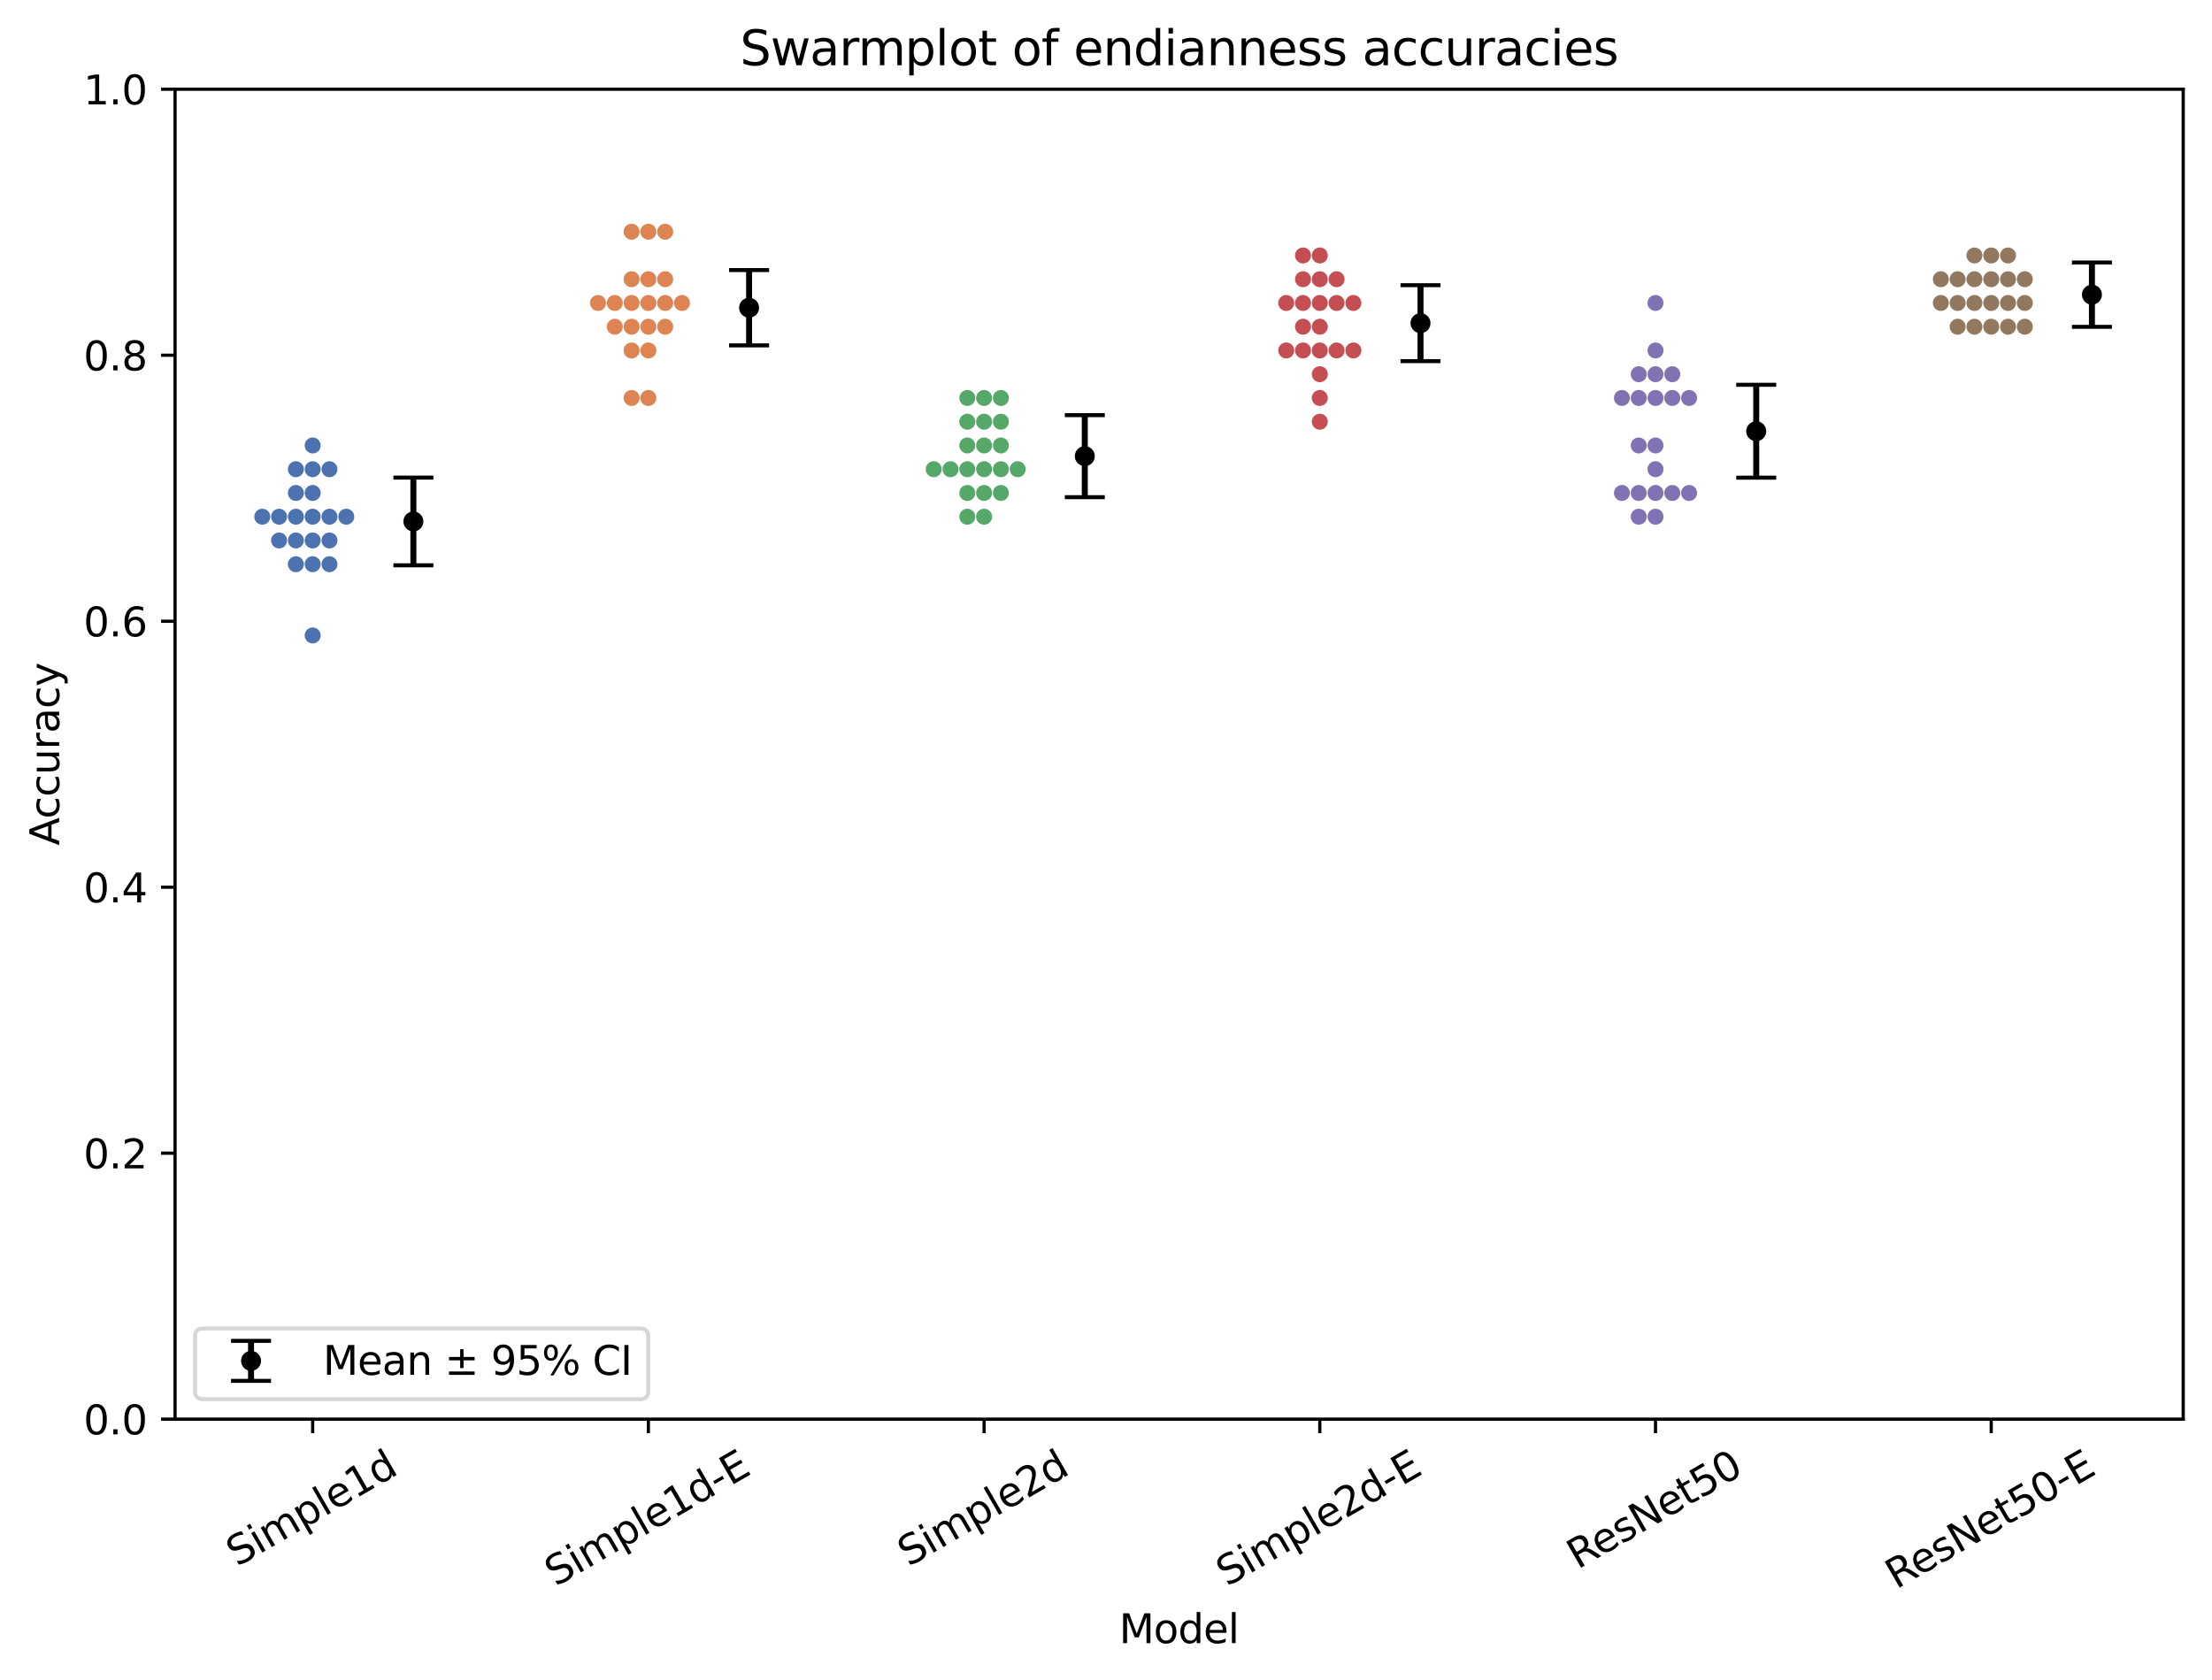<?xml version="1.0" encoding="utf-8" standalone="no"?>
<!DOCTYPE svg PUBLIC "-//W3C//DTD SVG 1.1//EN"
  "http://www.w3.org/Graphics/SVG/1.1/DTD/svg11.dtd">
<svg xmlns:xlink="http://www.w3.org/1999/xlink" width="553.181pt" height="420.251pt" viewBox="0 0 553.181 420.251" xmlns="http://www.w3.org/2000/svg" version="1.1">
 <defs>
  <style type="text/css">*{stroke-linejoin: round; stroke-linecap: butt}</style>
 </defs>
 <g id="figure_1">
  <g id="patch_1">
   <path d="M 0 420.251 
L 553.181 420.251 
L 553.181 0 
L 0 0 
z
" style="fill: #ffffff"/>
  </g>
  <g id="axes_1">
   <g id="patch_2">
    <path d="M 43.781 354.958 
L 545.981 354.958 
L 545.981 22.318 
L 43.781 22.318 
z
" style="fill: #ffffff"/>
   </g>
   <g id="matplotlib.axis_1">
    <g id="xtick_1">
     <g id="line2d_1">
      <defs>
       <path id="mc5812669d6" d="M 0 0 
L 0 3.5 
" style="stroke: #000000; stroke-width: 0.8"/>
      </defs>
      <g>
       <use xlink:href="#mc5812669d6" x="78.194" y="354.958" style="stroke: #000000; stroke-width: 0.8"/>
      </g>
     </g>
     <g id="text_1">
      <!-- Simple1d -->
      <g transform="translate(59.283 391.967) rotate(-30) scale(0.1 -0.1)">
       <defs>
        <path id="DejaVuSans-53" d="M 3425 4513 
L 3425 3897 
Q 3066 4069 2747 4153 
Q 2428 4238 2131 4238 
Q 1616 4238 1336 4038 
Q 1056 3838 1056 3469 
Q 1056 3159 1242 3001 
Q 1428 2844 1947 2747 
L 2328 2669 
Q 3034 2534 3370 2195 
Q 3706 1856 3706 1288 
Q 3706 609 3251 259 
Q 2797 -91 1919 -91 
Q 1588 -91 1214 -16 
Q 841 59 441 206 
L 441 856 
Q 825 641 1194 531 
Q 1563 422 1919 422 
Q 2459 422 2753 634 
Q 3047 847 3047 1241 
Q 3047 1584 2836 1778 
Q 2625 1972 2144 2069 
L 1759 2144 
Q 1053 2284 737 2584 
Q 422 2884 422 3419 
Q 422 4038 858 4394 
Q 1294 4750 2059 4750 
Q 2388 4750 2728 4690 
Q 3069 4631 3425 4513 
z
" transform="scale(0.016)"/>
        <path id="DejaVuSans-69" d="M 603 3500 
L 1178 3500 
L 1178 0 
L 603 0 
L 603 3500 
z
M 603 4863 
L 1178 4863 
L 1178 4134 
L 603 4134 
L 603 4863 
z
" transform="scale(0.016)"/>
        <path id="DejaVuSans-6d" d="M 3328 2828 
Q 3544 3216 3844 3400 
Q 4144 3584 4550 3584 
Q 5097 3584 5394 3201 
Q 5691 2819 5691 2113 
L 5691 0 
L 5113 0 
L 5113 2094 
Q 5113 2597 4934 2840 
Q 4756 3084 4391 3084 
Q 3944 3084 3684 2787 
Q 3425 2491 3425 1978 
L 3425 0 
L 2847 0 
L 2847 2094 
Q 2847 2600 2669 2842 
Q 2491 3084 2119 3084 
Q 1678 3084 1418 2786 
Q 1159 2488 1159 1978 
L 1159 0 
L 581 0 
L 581 3500 
L 1159 3500 
L 1159 2956 
Q 1356 3278 1631 3431 
Q 1906 3584 2284 3584 
Q 2666 3584 2933 3390 
Q 3200 3197 3328 2828 
z
" transform="scale(0.016)"/>
        <path id="DejaVuSans-70" d="M 1159 525 
L 1159 -1331 
L 581 -1331 
L 581 3500 
L 1159 3500 
L 1159 2969 
Q 1341 3281 1617 3432 
Q 1894 3584 2278 3584 
Q 2916 3584 3314 3078 
Q 3713 2572 3713 1747 
Q 3713 922 3314 415 
Q 2916 -91 2278 -91 
Q 1894 -91 1617 61 
Q 1341 213 1159 525 
z
M 3116 1747 
Q 3116 2381 2855 2742 
Q 2594 3103 2138 3103 
Q 1681 3103 1420 2742 
Q 1159 2381 1159 1747 
Q 1159 1113 1420 752 
Q 1681 391 2138 391 
Q 2594 391 2855 752 
Q 3116 1113 3116 1747 
z
" transform="scale(0.016)"/>
        <path id="DejaVuSans-6c" d="M 603 4863 
L 1178 4863 
L 1178 0 
L 603 0 
L 603 4863 
z
" transform="scale(0.016)"/>
        <path id="DejaVuSans-65" d="M 3597 1894 
L 3597 1613 
L 953 1613 
Q 991 1019 1311 708 
Q 1631 397 2203 397 
Q 2534 397 2845 478 
Q 3156 559 3463 722 
L 3463 178 
Q 3153 47 2828 -22 
Q 2503 -91 2169 -91 
Q 1331 -91 842 396 
Q 353 884 353 1716 
Q 353 2575 817 3079 
Q 1281 3584 2069 3584 
Q 2775 3584 3186 3129 
Q 3597 2675 3597 1894 
z
M 3022 2063 
Q 3016 2534 2758 2815 
Q 2500 3097 2075 3097 
Q 1594 3097 1305 2825 
Q 1016 2553 972 2059 
L 3022 2063 
z
" transform="scale(0.016)"/>
        <path id="DejaVuSans-31" d="M 794 531 
L 1825 531 
L 1825 4091 
L 703 3866 
L 703 4441 
L 1819 4666 
L 2450 4666 
L 2450 531 
L 3481 531 
L 3481 0 
L 794 0 
L 794 531 
z
" transform="scale(0.016)"/>
        <path id="DejaVuSans-64" d="M 2906 2969 
L 2906 4863 
L 3481 4863 
L 3481 0 
L 2906 0 
L 2906 525 
Q 2725 213 2448 61 
Q 2172 -91 1784 -91 
Q 1150 -91 751 415 
Q 353 922 353 1747 
Q 353 2572 751 3078 
Q 1150 3584 1784 3584 
Q 2172 3584 2448 3432 
Q 2725 3281 2906 2969 
z
M 947 1747 
Q 947 1113 1208 752 
Q 1469 391 1925 391 
Q 2381 391 2643 752 
Q 2906 1113 2906 1747 
Q 2906 2381 2643 2742 
Q 2381 3103 1925 3103 
Q 1469 3103 1208 2742 
Q 947 2381 947 1747 
z
" transform="scale(0.016)"/>
       </defs>
       <use xlink:href="#DejaVuSans-53"/>
       <use xlink:href="#DejaVuSans-69" transform="translate(63.477 0)"/>
       <use xlink:href="#DejaVuSans-6d" transform="translate(91.26 0)"/>
       <use xlink:href="#DejaVuSans-70" transform="translate(188.672 0)"/>
       <use xlink:href="#DejaVuSans-6c" transform="translate(252.148 0)"/>
       <use xlink:href="#DejaVuSans-65" transform="translate(279.932 0)"/>
       <use xlink:href="#DejaVuSans-31" transform="translate(341.455 0)"/>
       <use xlink:href="#DejaVuSans-64" transform="translate(405.078 0)"/>
      </g>
     </g>
    </g>
    <g id="xtick_2">
     <g id="line2d_2">
      <g>
       <use xlink:href="#mc5812669d6" x="162.148" y="354.958" style="stroke: #000000; stroke-width: 0.8"/>
      </g>
     </g>
     <g id="text_2">
      <!-- Simple1d-E -->
      <g transform="translate(138.94 396.931) rotate(-30) scale(0.1 -0.1)">
       <defs>
        <path id="DejaVuSans-2d" d="M 313 2009 
L 1997 2009 
L 1997 1497 
L 313 1497 
L 313 2009 
z
" transform="scale(0.016)"/>
        <path id="DejaVuSans-45" d="M 628 4666 
L 3578 4666 
L 3578 4134 
L 1259 4134 
L 1259 2753 
L 3481 2753 
L 3481 2222 
L 1259 2222 
L 1259 531 
L 3634 531 
L 3634 0 
L 628 0 
L 628 4666 
z
" transform="scale(0.016)"/>
       </defs>
       <use xlink:href="#DejaVuSans-53"/>
       <use xlink:href="#DejaVuSans-69" transform="translate(63.477 0)"/>
       <use xlink:href="#DejaVuSans-6d" transform="translate(91.26 0)"/>
       <use xlink:href="#DejaVuSans-70" transform="translate(188.672 0)"/>
       <use xlink:href="#DejaVuSans-6c" transform="translate(252.148 0)"/>
       <use xlink:href="#DejaVuSans-65" transform="translate(279.932 0)"/>
       <use xlink:href="#DejaVuSans-31" transform="translate(341.455 0)"/>
       <use xlink:href="#DejaVuSans-64" transform="translate(405.078 0)"/>
       <use xlink:href="#DejaVuSans-2d" transform="translate(468.555 0)"/>
       <use xlink:href="#DejaVuSans-45" transform="translate(504.639 0)"/>
      </g>
     </g>
    </g>
    <g id="xtick_3">
     <g id="line2d_3">
      <g>
       <use xlink:href="#mc5812669d6" x="246.103" y="354.958" style="stroke: #000000; stroke-width: 0.8"/>
      </g>
     </g>
     <g id="text_3">
      <!-- Simple2d -->
      <g transform="translate(227.193 391.967) rotate(-30) scale(0.1 -0.1)">
       <defs>
        <path id="DejaVuSans-32" d="M 1228 531 
L 3431 531 
L 3431 0 
L 469 0 
L 469 531 
Q 828 903 1448 1529 
Q 2069 2156 2228 2338 
Q 2531 2678 2651 2914 
Q 2772 3150 2772 3378 
Q 2772 3750 2511 3984 
Q 2250 4219 1831 4219 
Q 1534 4219 1204 4116 
Q 875 4013 500 3803 
L 500 4441 
Q 881 4594 1212 4672 
Q 1544 4750 1819 4750 
Q 2544 4750 2975 4387 
Q 3406 4025 3406 3419 
Q 3406 3131 3298 2873 
Q 3191 2616 2906 2266 
Q 2828 2175 2409 1742 
Q 1991 1309 1228 531 
z
" transform="scale(0.016)"/>
       </defs>
       <use xlink:href="#DejaVuSans-53"/>
       <use xlink:href="#DejaVuSans-69" transform="translate(63.477 0)"/>
       <use xlink:href="#DejaVuSans-6d" transform="translate(91.26 0)"/>
       <use xlink:href="#DejaVuSans-70" transform="translate(188.672 0)"/>
       <use xlink:href="#DejaVuSans-6c" transform="translate(252.148 0)"/>
       <use xlink:href="#DejaVuSans-65" transform="translate(279.932 0)"/>
       <use xlink:href="#DejaVuSans-32" transform="translate(341.455 0)"/>
       <use xlink:href="#DejaVuSans-64" transform="translate(405.078 0)"/>
      </g>
     </g>
    </g>
    <g id="xtick_4">
     <g id="line2d_4">
      <g>
       <use xlink:href="#mc5812669d6" x="330.058" y="354.958" style="stroke: #000000; stroke-width: 0.8"/>
      </g>
     </g>
     <g id="text_4">
      <!-- Simple2d-E -->
      <g transform="translate(306.849 396.931) rotate(-30) scale(0.1 -0.1)">
       <use xlink:href="#DejaVuSans-53"/>
       <use xlink:href="#DejaVuSans-69" transform="translate(63.477 0)"/>
       <use xlink:href="#DejaVuSans-6d" transform="translate(91.26 0)"/>
       <use xlink:href="#DejaVuSans-70" transform="translate(188.672 0)"/>
       <use xlink:href="#DejaVuSans-6c" transform="translate(252.148 0)"/>
       <use xlink:href="#DejaVuSans-65" transform="translate(279.932 0)"/>
       <use xlink:href="#DejaVuSans-32" transform="translate(341.455 0)"/>
       <use xlink:href="#DejaVuSans-64" transform="translate(405.078 0)"/>
       <use xlink:href="#DejaVuSans-2d" transform="translate(468.555 0)"/>
       <use xlink:href="#DejaVuSans-45" transform="translate(504.639 0)"/>
      </g>
     </g>
    </g>
    <g id="xtick_5">
     <g id="line2d_5">
      <g>
       <use xlink:href="#mc5812669d6" x="414.013" y="354.958" style="stroke: #000000; stroke-width: 0.8"/>
      </g>
     </g>
     <g id="text_5">
      <!-- ResNet50 -->
      <g transform="translate(394.547 392.609) rotate(-30) scale(0.1 -0.1)">
       <defs>
        <path id="DejaVuSans-52" d="M 2841 2188 
Q 3044 2119 3236 1894 
Q 3428 1669 3622 1275 
L 4263 0 
L 3584 0 
L 2988 1197 
Q 2756 1666 2539 1819 
Q 2322 1972 1947 1972 
L 1259 1972 
L 1259 0 
L 628 0 
L 628 4666 
L 2053 4666 
Q 2853 4666 3247 4331 
Q 3641 3997 3641 3322 
Q 3641 2881 3436 2590 
Q 3231 2300 2841 2188 
z
M 1259 4147 
L 1259 2491 
L 2053 2491 
Q 2509 2491 2742 2702 
Q 2975 2913 2975 3322 
Q 2975 3731 2742 3939 
Q 2509 4147 2053 4147 
L 1259 4147 
z
" transform="scale(0.016)"/>
        <path id="DejaVuSans-73" d="M 2834 3397 
L 2834 2853 
Q 2591 2978 2328 3040 
Q 2066 3103 1784 3103 
Q 1356 3103 1142 2972 
Q 928 2841 928 2578 
Q 928 2378 1081 2264 
Q 1234 2150 1697 2047 
L 1894 2003 
Q 2506 1872 2764 1633 
Q 3022 1394 3022 966 
Q 3022 478 2636 193 
Q 2250 -91 1575 -91 
Q 1294 -91 989 -36 
Q 684 19 347 128 
L 347 722 
Q 666 556 975 473 
Q 1284 391 1588 391 
Q 1994 391 2212 530 
Q 2431 669 2431 922 
Q 2431 1156 2273 1281 
Q 2116 1406 1581 1522 
L 1381 1569 
Q 847 1681 609 1914 
Q 372 2147 372 2553 
Q 372 3047 722 3315 
Q 1072 3584 1716 3584 
Q 2034 3584 2315 3537 
Q 2597 3491 2834 3397 
z
" transform="scale(0.016)"/>
        <path id="DejaVuSans-4e" d="M 628 4666 
L 1478 4666 
L 3547 763 
L 3547 4666 
L 4159 4666 
L 4159 0 
L 3309 0 
L 1241 3903 
L 1241 0 
L 628 0 
L 628 4666 
z
" transform="scale(0.016)"/>
        <path id="DejaVuSans-74" d="M 1172 4494 
L 1172 3500 
L 2356 3500 
L 2356 3053 
L 1172 3053 
L 1172 1153 
Q 1172 725 1289 603 
Q 1406 481 1766 481 
L 2356 481 
L 2356 0 
L 1766 0 
Q 1100 0 847 248 
Q 594 497 594 1153 
L 594 3053 
L 172 3053 
L 172 3500 
L 594 3500 
L 594 4494 
L 1172 4494 
z
" transform="scale(0.016)"/>
        <path id="DejaVuSans-35" d="M 691 4666 
L 3169 4666 
L 3169 4134 
L 1269 4134 
L 1269 2991 
Q 1406 3038 1543 3061 
Q 1681 3084 1819 3084 
Q 2600 3084 3056 2656 
Q 3513 2228 3513 1497 
Q 3513 744 3044 326 
Q 2575 -91 1722 -91 
Q 1428 -91 1123 -41 
Q 819 9 494 109 
L 494 744 
Q 775 591 1075 516 
Q 1375 441 1709 441 
Q 2250 441 2565 725 
Q 2881 1009 2881 1497 
Q 2881 1984 2565 2268 
Q 2250 2553 1709 2553 
Q 1456 2553 1204 2497 
Q 953 2441 691 2322 
L 691 4666 
z
" transform="scale(0.016)"/>
        <path id="DejaVuSans-30" d="M 2034 4250 
Q 1547 4250 1301 3770 
Q 1056 3291 1056 2328 
Q 1056 1369 1301 889 
Q 1547 409 2034 409 
Q 2525 409 2770 889 
Q 3016 1369 3016 2328 
Q 3016 3291 2770 3770 
Q 2525 4250 2034 4250 
z
M 2034 4750 
Q 2819 4750 3233 4129 
Q 3647 3509 3647 2328 
Q 3647 1150 3233 529 
Q 2819 -91 2034 -91 
Q 1250 -91 836 529 
Q 422 1150 422 2328 
Q 422 3509 836 4129 
Q 1250 4750 2034 4750 
z
" transform="scale(0.016)"/>
       </defs>
       <use xlink:href="#DejaVuSans-52"/>
       <use xlink:href="#DejaVuSans-65" transform="translate(64.982 0)"/>
       <use xlink:href="#DejaVuSans-73" transform="translate(126.506 0)"/>
       <use xlink:href="#DejaVuSans-4e" transform="translate(178.605 0)"/>
       <use xlink:href="#DejaVuSans-65" transform="translate(253.41 0)"/>
       <use xlink:href="#DejaVuSans-74" transform="translate(314.934 0)"/>
       <use xlink:href="#DejaVuSans-35" transform="translate(354.143 0)"/>
       <use xlink:href="#DejaVuSans-30" transform="translate(417.766 0)"/>
      </g>
     </g>
    </g>
    <g id="xtick_6">
     <g id="line2d_6">
      <g>
       <use xlink:href="#mc5812669d6" x="497.968" y="354.958" style="stroke: #000000; stroke-width: 0.8"/>
      </g>
     </g>
     <g id="text_6">
      <!-- ResNet50-E -->
      <g transform="translate(474.203 397.572) rotate(-30) scale(0.1 -0.1)">
       <use xlink:href="#DejaVuSans-52"/>
       <use xlink:href="#DejaVuSans-65" transform="translate(64.982 0)"/>
       <use xlink:href="#DejaVuSans-73" transform="translate(126.506 0)"/>
       <use xlink:href="#DejaVuSans-4e" transform="translate(178.605 0)"/>
       <use xlink:href="#DejaVuSans-65" transform="translate(253.41 0)"/>
       <use xlink:href="#DejaVuSans-74" transform="translate(314.934 0)"/>
       <use xlink:href="#DejaVuSans-35" transform="translate(354.143 0)"/>
       <use xlink:href="#DejaVuSans-30" transform="translate(417.766 0)"/>
       <use xlink:href="#DejaVuSans-2d" transform="translate(481.389 0)"/>
       <use xlink:href="#DejaVuSans-45" transform="translate(517.473 0)"/>
      </g>
     </g>
    </g>
    <g id="text_7">
     <!-- Model -->
     <g transform="translate(279.868 410.972) scale(0.1 -0.1)">
      <defs>
       <path id="DejaVuSans-4d" d="M 628 4666 
L 1569 4666 
L 2759 1491 
L 3956 4666 
L 4897 4666 
L 4897 0 
L 4281 0 
L 4281 4097 
L 3078 897 
L 2444 897 
L 1241 4097 
L 1241 0 
L 628 0 
L 628 4666 
z
" transform="scale(0.016)"/>
       <path id="DejaVuSans-6f" d="M 1959 3097 
Q 1497 3097 1228 2736 
Q 959 2375 959 1747 
Q 959 1119 1226 758 
Q 1494 397 1959 397 
Q 2419 397 2687 759 
Q 2956 1122 2956 1747 
Q 2956 2369 2687 2733 
Q 2419 3097 1959 3097 
z
M 1959 3584 
Q 2709 3584 3137 3096 
Q 3566 2609 3566 1747 
Q 3566 888 3137 398 
Q 2709 -91 1959 -91 
Q 1206 -91 779 398 
Q 353 888 353 1747 
Q 353 2609 779 3096 
Q 1206 3584 1959 3584 
z
" transform="scale(0.016)"/>
      </defs>
      <use xlink:href="#DejaVuSans-4d"/>
      <use xlink:href="#DejaVuSans-6f" transform="translate(86.279 0)"/>
      <use xlink:href="#DejaVuSans-64" transform="translate(147.461 0)"/>
      <use xlink:href="#DejaVuSans-65" transform="translate(210.938 0)"/>
      <use xlink:href="#DejaVuSans-6c" transform="translate(272.461 0)"/>
     </g>
    </g>
   </g>
   <g id="matplotlib.axis_2">
    <g id="ytick_1">
     <g id="line2d_7">
      <defs>
       <path id="m511a95b5cb" d="M 0 0 
L -3.5 0 
" style="stroke: #000000; stroke-width: 0.8"/>
      </defs>
      <g>
       <use xlink:href="#m511a95b5cb" x="43.781" y="354.958" style="stroke: #000000; stroke-width: 0.8"/>
      </g>
     </g>
     <g id="text_8">
      <!-- 0.0 -->
      <g transform="translate(20.878 358.757) scale(0.1 -0.1)">
       <defs>
        <path id="DejaVuSans-2e" d="M 684 794 
L 1344 794 
L 1344 0 
L 684 0 
L 684 794 
z
" transform="scale(0.016)"/>
       </defs>
       <use xlink:href="#DejaVuSans-30"/>
       <use xlink:href="#DejaVuSans-2e" transform="translate(63.623 0)"/>
       <use xlink:href="#DejaVuSans-30" transform="translate(95.41 0)"/>
      </g>
     </g>
    </g>
    <g id="ytick_2">
     <g id="line2d_8">
      <g>
       <use xlink:href="#m511a95b5cb" x="43.781" y="288.43" style="stroke: #000000; stroke-width: 0.8"/>
      </g>
     </g>
     <g id="text_9">
      <!-- 0.2 -->
      <g transform="translate(20.878 292.229) scale(0.1 -0.1)">
       <use xlink:href="#DejaVuSans-30"/>
       <use xlink:href="#DejaVuSans-2e" transform="translate(63.623 0)"/>
       <use xlink:href="#DejaVuSans-32" transform="translate(95.41 0)"/>
      </g>
     </g>
    </g>
    <g id="ytick_3">
     <g id="line2d_9">
      <g>
       <use xlink:href="#m511a95b5cb" x="43.781" y="221.902" style="stroke: #000000; stroke-width: 0.8"/>
      </g>
     </g>
     <g id="text_10">
      <!-- 0.4 -->
      <g transform="translate(20.878 225.701) scale(0.1 -0.1)">
       <defs>
        <path id="DejaVuSans-34" d="M 2419 4116 
L 825 1625 
L 2419 1625 
L 2419 4116 
z
M 2253 4666 
L 3047 4666 
L 3047 1625 
L 3713 1625 
L 3713 1100 
L 3047 1100 
L 3047 0 
L 2419 0 
L 2419 1100 
L 313 1100 
L 313 1709 
L 2253 4666 
z
" transform="scale(0.016)"/>
       </defs>
       <use xlink:href="#DejaVuSans-30"/>
       <use xlink:href="#DejaVuSans-2e" transform="translate(63.623 0)"/>
       <use xlink:href="#DejaVuSans-34" transform="translate(95.41 0)"/>
      </g>
     </g>
    </g>
    <g id="ytick_4">
     <g id="line2d_10">
      <g>
       <use xlink:href="#m511a95b5cb" x="43.781" y="155.374" style="stroke: #000000; stroke-width: 0.8"/>
      </g>
     </g>
     <g id="text_11">
      <!-- 0.6 -->
      <g transform="translate(20.878 159.173) scale(0.1 -0.1)">
       <defs>
        <path id="DejaVuSans-36" d="M 2113 2584 
Q 1688 2584 1439 2293 
Q 1191 2003 1191 1497 
Q 1191 994 1439 701 
Q 1688 409 2113 409 
Q 2538 409 2786 701 
Q 3034 994 3034 1497 
Q 3034 2003 2786 2293 
Q 2538 2584 2113 2584 
z
M 3366 4563 
L 3366 3988 
Q 3128 4100 2886 4159 
Q 2644 4219 2406 4219 
Q 1781 4219 1451 3797 
Q 1122 3375 1075 2522 
Q 1259 2794 1537 2939 
Q 1816 3084 2150 3084 
Q 2853 3084 3261 2657 
Q 3669 2231 3669 1497 
Q 3669 778 3244 343 
Q 2819 -91 2113 -91 
Q 1303 -91 875 529 
Q 447 1150 447 2328 
Q 447 3434 972 4092 
Q 1497 4750 2381 4750 
Q 2619 4750 2861 4703 
Q 3103 4656 3366 4563 
z
" transform="scale(0.016)"/>
       </defs>
       <use xlink:href="#DejaVuSans-30"/>
       <use xlink:href="#DejaVuSans-2e" transform="translate(63.623 0)"/>
       <use xlink:href="#DejaVuSans-36" transform="translate(95.41 0)"/>
      </g>
     </g>
    </g>
    <g id="ytick_5">
     <g id="line2d_11">
      <g>
       <use xlink:href="#m511a95b5cb" x="43.781" y="88.846" style="stroke: #000000; stroke-width: 0.8"/>
      </g>
     </g>
     <g id="text_12">
      <!-- 0.8 -->
      <g transform="translate(20.878 92.645) scale(0.1 -0.1)">
       <defs>
        <path id="DejaVuSans-38" d="M 2034 2216 
Q 1584 2216 1326 1975 
Q 1069 1734 1069 1313 
Q 1069 891 1326 650 
Q 1584 409 2034 409 
Q 2484 409 2743 651 
Q 3003 894 3003 1313 
Q 3003 1734 2745 1975 
Q 2488 2216 2034 2216 
z
M 1403 2484 
Q 997 2584 770 2862 
Q 544 3141 544 3541 
Q 544 4100 942 4425 
Q 1341 4750 2034 4750 
Q 2731 4750 3128 4425 
Q 3525 4100 3525 3541 
Q 3525 3141 3298 2862 
Q 3072 2584 2669 2484 
Q 3125 2378 3379 2068 
Q 3634 1759 3634 1313 
Q 3634 634 3220 271 
Q 2806 -91 2034 -91 
Q 1263 -91 848 271 
Q 434 634 434 1313 
Q 434 1759 690 2068 
Q 947 2378 1403 2484 
z
M 1172 3481 
Q 1172 3119 1398 2916 
Q 1625 2713 2034 2713 
Q 2441 2713 2670 2916 
Q 2900 3119 2900 3481 
Q 2900 3844 2670 4047 
Q 2441 4250 2034 4250 
Q 1625 4250 1398 4047 
Q 1172 3844 1172 3481 
z
" transform="scale(0.016)"/>
       </defs>
       <use xlink:href="#DejaVuSans-30"/>
       <use xlink:href="#DejaVuSans-2e" transform="translate(63.623 0)"/>
       <use xlink:href="#DejaVuSans-38" transform="translate(95.41 0)"/>
      </g>
     </g>
    </g>
    <g id="ytick_6">
     <g id="line2d_12">
      <g>
       <use xlink:href="#m511a95b5cb" x="43.781" y="22.318" style="stroke: #000000; stroke-width: 0.8"/>
      </g>
     </g>
     <g id="text_13">
      <!-- 1.0 -->
      <g transform="translate(20.878 26.117) scale(0.1 -0.1)">
       <use xlink:href="#DejaVuSans-31"/>
       <use xlink:href="#DejaVuSans-2e" transform="translate(63.623 0)"/>
       <use xlink:href="#DejaVuSans-30" transform="translate(95.41 0)"/>
      </g>
     </g>
    </g>
    <g id="text_14">
     <!-- Accuracy -->
     <g transform="translate(14.798 211.466) rotate(-90) scale(0.1 -0.1)">
      <defs>
       <path id="DejaVuSans-41" d="M 2188 4044 
L 1331 1722 
L 3047 1722 
L 2188 4044 
z
M 1831 4666 
L 2547 4666 
L 4325 0 
L 3669 0 
L 3244 1197 
L 1141 1197 
L 716 0 
L 50 0 
L 1831 4666 
z
" transform="scale(0.016)"/>
       <path id="DejaVuSans-63" d="M 3122 3366 
L 3122 2828 
Q 2878 2963 2633 3030 
Q 2388 3097 2138 3097 
Q 1578 3097 1268 2742 
Q 959 2388 959 1747 
Q 959 1106 1268 751 
Q 1578 397 2138 397 
Q 2388 397 2633 464 
Q 2878 531 3122 666 
L 3122 134 
Q 2881 22 2623 -34 
Q 2366 -91 2075 -91 
Q 1284 -91 818 406 
Q 353 903 353 1747 
Q 353 2603 823 3093 
Q 1294 3584 2113 3584 
Q 2378 3584 2631 3529 
Q 2884 3475 3122 3366 
z
" transform="scale(0.016)"/>
       <path id="DejaVuSans-75" d="M 544 1381 
L 544 3500 
L 1119 3500 
L 1119 1403 
Q 1119 906 1312 657 
Q 1506 409 1894 409 
Q 2359 409 2629 706 
Q 2900 1003 2900 1516 
L 2900 3500 
L 3475 3500 
L 3475 0 
L 2900 0 
L 2900 538 
Q 2691 219 2414 64 
Q 2138 -91 1772 -91 
Q 1169 -91 856 284 
Q 544 659 544 1381 
z
M 1991 3584 
L 1991 3584 
z
" transform="scale(0.016)"/>
       <path id="DejaVuSans-72" d="M 2631 2963 
Q 2534 3019 2420 3045 
Q 2306 3072 2169 3072 
Q 1681 3072 1420 2755 
Q 1159 2438 1159 1844 
L 1159 0 
L 581 0 
L 581 3500 
L 1159 3500 
L 1159 2956 
Q 1341 3275 1631 3429 
Q 1922 3584 2338 3584 
Q 2397 3584 2469 3576 
Q 2541 3569 2628 3553 
L 2631 2963 
z
" transform="scale(0.016)"/>
       <path id="DejaVuSans-61" d="M 2194 1759 
Q 1497 1759 1228 1600 
Q 959 1441 959 1056 
Q 959 750 1161 570 
Q 1363 391 1709 391 
Q 2188 391 2477 730 
Q 2766 1069 2766 1631 
L 2766 1759 
L 2194 1759 
z
M 3341 1997 
L 3341 0 
L 2766 0 
L 2766 531 
Q 2569 213 2275 61 
Q 1981 -91 1556 -91 
Q 1019 -91 701 211 
Q 384 513 384 1019 
Q 384 1609 779 1909 
Q 1175 2209 1959 2209 
L 2766 2209 
L 2766 2266 
Q 2766 2663 2505 2880 
Q 2244 3097 1772 3097 
Q 1472 3097 1187 3025 
Q 903 2953 641 2809 
L 641 3341 
Q 956 3463 1253 3523 
Q 1550 3584 1831 3584 
Q 2591 3584 2966 3190 
Q 3341 2797 3341 1997 
z
" transform="scale(0.016)"/>
       <path id="DejaVuSans-79" d="M 2059 -325 
Q 1816 -950 1584 -1140 
Q 1353 -1331 966 -1331 
L 506 -1331 
L 506 -850 
L 844 -850 
Q 1081 -850 1212 -737 
Q 1344 -625 1503 -206 
L 1606 56 
L 191 3500 
L 800 3500 
L 1894 763 
L 2988 3500 
L 3597 3500 
L 2059 -325 
z
" transform="scale(0.016)"/>
      </defs>
      <use xlink:href="#DejaVuSans-41"/>
      <use xlink:href="#DejaVuSans-63" transform="translate(66.658 0)"/>
      <use xlink:href="#DejaVuSans-63" transform="translate(121.639 0)"/>
      <use xlink:href="#DejaVuSans-75" transform="translate(176.619 0)"/>
      <use xlink:href="#DejaVuSans-72" transform="translate(239.998 0)"/>
      <use xlink:href="#DejaVuSans-61" transform="translate(281.111 0)"/>
      <use xlink:href="#DejaVuSans-63" transform="translate(342.391 0)"/>
      <use xlink:href="#DejaVuSans-79" transform="translate(397.371 0)"/>
     </g>
    </g>
   </g>
   <g id="LineCollection_1">
    <path d="M 103.38 141.39 
L 103.38 119.462 
" clip-path="url(#pe85f3d99b3)" style="fill: none; stroke: #000000; stroke-width: 1.5"/>
   </g>
   <g id="line2d_13">
    <defs>
     <path id="m7a7aa9a5cb" d="M 5 0 
L -5 -0 
" style="stroke: #000000"/>
    </defs>
    <g clip-path="url(#pe85f3d99b3)">
     <use xlink:href="#m7a7aa9a5cb" x="103.38" y="141.39" style="stroke: #000000"/>
    </g>
   </g>
   <g id="line2d_14">
    <g clip-path="url(#pe85f3d99b3)">
     <use xlink:href="#m7a7aa9a5cb" x="103.38" y="119.462" style="stroke: #000000"/>
    </g>
   </g>
   <g id="LineCollection_2">
    <path d="M 187.335 86.384 
L 187.335 67.549 
" clip-path="url(#pe85f3d99b3)" style="fill: none; stroke: #000000; stroke-width: 1.5"/>
   </g>
   <g id="line2d_15">
    <g clip-path="url(#pe85f3d99b3)">
     <use xlink:href="#m7a7aa9a5cb" x="187.335" y="86.384" style="stroke: #000000"/>
    </g>
   </g>
   <g id="line2d_16">
    <g clip-path="url(#pe85f3d99b3)">
     <use xlink:href="#m7a7aa9a5cb" x="187.335" y="67.549" style="stroke: #000000"/>
    </g>
   </g>
   <g id="LineCollection_3">
    <path d="M 271.29 124.35 
L 271.29 103.833 
" clip-path="url(#pe85f3d99b3)" style="fill: none; stroke: #000000; stroke-width: 1.5"/>
   </g>
   <g id="line2d_17">
    <g clip-path="url(#pe85f3d99b3)">
     <use xlink:href="#m7a7aa9a5cb" x="271.29" y="124.35" style="stroke: #000000"/>
    </g>
   </g>
   <g id="line2d_18">
    <g clip-path="url(#pe85f3d99b3)">
     <use xlink:href="#m7a7aa9a5cb" x="271.29" y="103.833" style="stroke: #000000"/>
    </g>
   </g>
   <g id="LineCollection_4">
    <path d="M 355.244 90.322 
L 355.244 71.333 
" clip-path="url(#pe85f3d99b3)" style="fill: none; stroke: #000000; stroke-width: 1.5"/>
   </g>
   <g id="line2d_19">
    <g clip-path="url(#pe85f3d99b3)">
     <use xlink:href="#m7a7aa9a5cb" x="355.244" y="90.322" style="stroke: #000000"/>
    </g>
   </g>
   <g id="line2d_20">
    <g clip-path="url(#pe85f3d99b3)">
     <use xlink:href="#m7a7aa9a5cb" x="355.244" y="71.333" style="stroke: #000000"/>
    </g>
   </g>
   <g id="LineCollection_5">
    <path d="M 439.199 119.472 
L 439.199 96.236 
" clip-path="url(#pe85f3d99b3)" style="fill: none; stroke: #000000; stroke-width: 1.5"/>
   </g>
   <g id="line2d_21">
    <g clip-path="url(#pe85f3d99b3)">
     <use xlink:href="#m7a7aa9a5cb" x="439.199" y="119.472" style="stroke: #000000"/>
    </g>
   </g>
   <g id="line2d_22">
    <g clip-path="url(#pe85f3d99b3)">
     <use xlink:href="#m7a7aa9a5cb" x="439.199" y="96.236" style="stroke: #000000"/>
    </g>
   </g>
   <g id="LineCollection_6">
    <path d="M 523.154 81.745 
L 523.154 65.653 
" clip-path="url(#pe85f3d99b3)" style="fill: none; stroke: #000000; stroke-width: 1.5"/>
   </g>
   <g id="line2d_23">
    <g clip-path="url(#pe85f3d99b3)">
     <use xlink:href="#m7a7aa9a5cb" x="523.154" y="81.745" style="stroke: #000000"/>
    </g>
   </g>
   <g id="line2d_24">
    <g clip-path="url(#pe85f3d99b3)">
     <use xlink:href="#m7a7aa9a5cb" x="523.154" y="65.653" style="stroke: #000000"/>
    </g>
   </g>
   <g id="line2d_25">
    <defs>
     <path id="mc6e22a62c9" d="M 0 2 
C 0.53 2 1.039 1.789 1.414 1.414 
C 1.789 1.039 2 0.53 2 0 
C 2 -0.53 1.789 -1.039 1.414 -1.414 
C 1.039 -1.789 0.53 -2 0 -2 
C -0.53 -2 -1.039 -1.789 -1.414 -1.414 
C -1.789 -1.039 -2 -0.53 -2 0 
C -2 0.53 -1.789 1.039 -1.414 1.414 
C -1.039 1.789 -0.53 2 0 2 
z
" style="stroke: #000000"/>
    </defs>
    <g clip-path="url(#pe85f3d99b3)">
     <use xlink:href="#mc6e22a62c9" x="103.38" y="130.426" style="stroke: #000000"/>
    </g>
   </g>
   <g id="line2d_26">
    <g clip-path="url(#pe85f3d99b3)">
     <use xlink:href="#mc6e22a62c9" x="187.335" y="76.966" style="stroke: #000000"/>
    </g>
   </g>
   <g id="line2d_27">
    <g clip-path="url(#pe85f3d99b3)">
     <use xlink:href="#mc6e22a62c9" x="271.29" y="114.091" style="stroke: #000000"/>
    </g>
   </g>
   <g id="line2d_28">
    <g clip-path="url(#pe85f3d99b3)">
     <use xlink:href="#mc6e22a62c9" x="355.244" y="80.827" style="stroke: #000000"/>
    </g>
   </g>
   <g id="line2d_29">
    <g clip-path="url(#pe85f3d99b3)">
     <use xlink:href="#mc6e22a62c9" x="439.199" y="107.854" style="stroke: #000000"/>
    </g>
   </g>
   <g id="line2d_30">
    <g clip-path="url(#pe85f3d99b3)">
     <use xlink:href="#mc6e22a62c9" x="523.154" y="73.699" style="stroke: #000000"/>
    </g>
   </g>
   <g id="patch_3">
    <path d="M 43.781 354.958 
L 43.781 22.318 
" style="fill: none; stroke: #000000; stroke-width: 0.8; stroke-linejoin: miter; stroke-linecap: square"/>
   </g>
   <g id="patch_4">
    <path d="M 545.981 354.958 
L 545.981 22.318 
" style="fill: none; stroke: #000000; stroke-width: 0.8; stroke-linejoin: miter; stroke-linecap: square"/>
   </g>
   <g id="patch_5">
    <path d="M 43.781 354.958 
L 545.981 354.958 
" style="fill: none; stroke: #000000; stroke-width: 0.8; stroke-linejoin: miter; stroke-linecap: square"/>
   </g>
   <g id="patch_6">
    <path d="M 43.781 22.318 
L 545.981 22.318 
" style="fill: none; stroke: #000000; stroke-width: 0.8; stroke-linejoin: miter; stroke-linecap: square"/>
   </g>
   <g id="PathCollection_1">
    <defs>
     <path id="C0_0_067f6217a6" d="M 0 2 
C 0.53 2 1.039 1.789 1.414 1.414 
C 1.789 1.039 2 0.53 2 -0 
C 2 -0.53 1.789 -1.039 1.414 -1.414 
C 1.039 -1.789 0.53 -2 0 -2 
C -0.53 -2 -1.039 -1.789 -1.414 -1.414 
C -1.789 -1.039 -2 -0.53 -2 0 
C -2 0.53 -1.789 1.039 -1.414 1.414 
C -1.039 1.789 -0.53 2 0 2 
z
"/>
    </defs>
    <g clip-path="url(#pe85f3d99b3)">
     <use xlink:href="#C0_0_067f6217a6" x="69.794" y="129.238" style="fill: #4c72b0"/>
    </g>
    <g clip-path="url(#pe85f3d99b3)">
     <use xlink:href="#C0_0_067f6217a6" x="69.794" y="135.178" style="fill: #4c72b0"/>
    </g>
    <g clip-path="url(#pe85f3d99b3)">
     <use xlink:href="#C0_0_067f6217a6" x="73.994" y="135.178" style="fill: #4c72b0"/>
    </g>
    <g clip-path="url(#pe85f3d99b3)">
     <use xlink:href="#C0_0_067f6217a6" x="73.994" y="123.298" style="fill: #4c72b0"/>
    </g>
    <g clip-path="url(#pe85f3d99b3)">
     <use xlink:href="#C0_0_067f6217a6" x="78.194" y="117.358" style="fill: #4c72b0"/>
    </g>
    <g clip-path="url(#pe85f3d99b3)">
     <use xlink:href="#C0_0_067f6217a6" x="82.394" y="129.238" style="fill: #4c72b0"/>
    </g>
    <g clip-path="url(#pe85f3d99b3)">
     <use xlink:href="#C0_0_067f6217a6" x="78.194" y="123.298" style="fill: #4c72b0"/>
    </g>
    <g clip-path="url(#pe85f3d99b3)">
     <use xlink:href="#C0_0_067f6217a6" x="82.394" y="135.178" style="fill: #4c72b0"/>
    </g>
    <g clip-path="url(#pe85f3d99b3)">
     <use xlink:href="#C0_0_067f6217a6" x="78.194" y="111.418" style="fill: #4c72b0"/>
    </g>
    <g clip-path="url(#pe85f3d99b3)">
     <use xlink:href="#C0_0_067f6217a6" x="73.994" y="117.358" style="fill: #4c72b0"/>
    </g>
    <g clip-path="url(#pe85f3d99b3)">
     <use xlink:href="#C0_0_067f6217a6" x="78.194" y="129.238" style="fill: #4c72b0"/>
    </g>
    <g clip-path="url(#pe85f3d99b3)">
     <use xlink:href="#C0_0_067f6217a6" x="78.194" y="135.178" style="fill: #4c72b0"/>
    </g>
    <g clip-path="url(#pe85f3d99b3)">
     <use xlink:href="#C0_0_067f6217a6" x="82.394" y="141.118" style="fill: #4c72b0"/>
    </g>
    <g clip-path="url(#pe85f3d99b3)">
     <use xlink:href="#C0_0_067f6217a6" x="73.994" y="129.238" style="fill: #4c72b0"/>
    </g>
    <g clip-path="url(#pe85f3d99b3)">
     <use xlink:href="#C0_0_067f6217a6" x="73.994" y="141.118" style="fill: #4c72b0"/>
    </g>
    <g clip-path="url(#pe85f3d99b3)">
     <use xlink:href="#C0_0_067f6217a6" x="78.194" y="141.118" style="fill: #4c72b0"/>
    </g>
    <g clip-path="url(#pe85f3d99b3)">
     <use xlink:href="#C0_0_067f6217a6" x="86.594" y="129.238" style="fill: #4c72b0"/>
    </g>
    <g clip-path="url(#pe85f3d99b3)">
     <use xlink:href="#C0_0_067f6217a6" x="82.394" y="117.358" style="fill: #4c72b0"/>
    </g>
    <g clip-path="url(#pe85f3d99b3)">
     <use xlink:href="#C0_0_067f6217a6" x="65.594" y="129.238" style="fill: #4c72b0"/>
    </g>
    <g clip-path="url(#pe85f3d99b3)">
     <use xlink:href="#C0_0_067f6217a6" x="78.194" y="158.938" style="fill: #4c72b0"/>
    </g>
   </g>
   <g id="PathCollection_2">
    <defs>
     <path id="C1_0_df3764383c" d="M 0 2 
C 0.53 2 1.039 1.789 1.414 1.414 
C 1.789 1.039 2 0.53 2 -0 
C 2 -0.53 1.789 -1.039 1.414 -1.414 
C 1.039 -1.789 0.53 -2 0 -2 
C -0.53 -2 -1.039 -1.789 -1.414 -1.414 
C -1.789 -1.039 -2 -0.53 -2 0 
C -2 0.53 -1.789 1.039 -1.414 1.414 
C -1.039 1.789 -0.53 2 0 2 
z
"/>
    </defs>
    <g clip-path="url(#pe85f3d99b3)">
     <use xlink:href="#C1_0_df3764383c" x="162.148" y="57.958" style="fill: #dd8452"/>
    </g>
    <g clip-path="url(#pe85f3d99b3)">
     <use xlink:href="#C1_0_df3764383c" x="153.748" y="81.718" style="fill: #dd8452"/>
    </g>
    <g clip-path="url(#pe85f3d99b3)">
     <use xlink:href="#C1_0_df3764383c" x="162.148" y="87.658" style="fill: #dd8452"/>
    </g>
    <g clip-path="url(#pe85f3d99b3)">
     <use xlink:href="#C1_0_df3764383c" x="162.148" y="81.718" style="fill: #dd8452"/>
    </g>
    <g clip-path="url(#pe85f3d99b3)">
     <use xlink:href="#C1_0_df3764383c" x="157.948" y="99.538" style="fill: #dd8452"/>
    </g>
    <g clip-path="url(#pe85f3d99b3)">
     <use xlink:href="#C1_0_df3764383c" x="166.348" y="75.778" style="fill: #dd8452"/>
    </g>
    <g clip-path="url(#pe85f3d99b3)">
     <use xlink:href="#C1_0_df3764383c" x="157.948" y="69.838" style="fill: #dd8452"/>
    </g>
    <g clip-path="url(#pe85f3d99b3)">
     <use xlink:href="#C1_0_df3764383c" x="162.148" y="99.538" style="fill: #dd8452"/>
    </g>
    <g clip-path="url(#pe85f3d99b3)">
     <use xlink:href="#C1_0_df3764383c" x="153.748" y="75.778" style="fill: #dd8452"/>
    </g>
    <g clip-path="url(#pe85f3d99b3)">
     <use xlink:href="#C1_0_df3764383c" x="157.948" y="87.658" style="fill: #dd8452"/>
    </g>
    <g clip-path="url(#pe85f3d99b3)">
     <use xlink:href="#C1_0_df3764383c" x="157.948" y="75.778" style="fill: #dd8452"/>
    </g>
    <g clip-path="url(#pe85f3d99b3)">
     <use xlink:href="#C1_0_df3764383c" x="162.148" y="69.838" style="fill: #dd8452"/>
    </g>
    <g clip-path="url(#pe85f3d99b3)">
     <use xlink:href="#C1_0_df3764383c" x="166.348" y="81.718" style="fill: #dd8452"/>
    </g>
    <g clip-path="url(#pe85f3d99b3)">
     <use xlink:href="#C1_0_df3764383c" x="162.148" y="75.778" style="fill: #dd8452"/>
    </g>
    <g clip-path="url(#pe85f3d99b3)">
     <use xlink:href="#C1_0_df3764383c" x="157.948" y="57.958" style="fill: #dd8452"/>
    </g>
    <g clip-path="url(#pe85f3d99b3)">
     <use xlink:href="#C1_0_df3764383c" x="157.948" y="81.718" style="fill: #dd8452"/>
    </g>
    <g clip-path="url(#pe85f3d99b3)">
     <use xlink:href="#C1_0_df3764383c" x="149.548" y="75.778" style="fill: #dd8452"/>
    </g>
    <g clip-path="url(#pe85f3d99b3)">
     <use xlink:href="#C1_0_df3764383c" x="166.348" y="69.838" style="fill: #dd8452"/>
    </g>
    <g clip-path="url(#pe85f3d99b3)">
     <use xlink:href="#C1_0_df3764383c" x="166.348" y="57.958" style="fill: #dd8452"/>
    </g>
    <g clip-path="url(#pe85f3d99b3)">
     <use xlink:href="#C1_0_df3764383c" x="170.548" y="75.778" style="fill: #dd8452"/>
    </g>
   </g>
   <g id="PathCollection_3">
    <defs>
     <path id="C2_0_5ef9a74601" d="M 0 2 
C 0.53 2 1.039 1.789 1.414 1.414 
C 1.789 1.039 2 0.53 2 -0 
C 2 -0.53 1.789 -1.039 1.414 -1.414 
C 1.039 -1.789 0.53 -2 0 -2 
C -0.53 -2 -1.039 -1.789 -1.414 -1.414 
C -1.789 -1.039 -2 -0.53 -2 0 
C -2 0.53 -1.789 1.039 -1.414 1.414 
C -1.039 1.789 -0.53 2 0 2 
z
"/>
    </defs>
    <g clip-path="url(#pe85f3d99b3)">
     <use xlink:href="#C2_0_5ef9a74601" x="241.903" y="123.298" style="fill: #55a868"/>
    </g>
    <g clip-path="url(#pe85f3d99b3)">
     <use xlink:href="#C2_0_5ef9a74601" x="241.903" y="99.538" style="fill: #55a868"/>
    </g>
    <g clip-path="url(#pe85f3d99b3)">
     <use xlink:href="#C2_0_5ef9a74601" x="250.303" y="117.358" style="fill: #55a868"/>
    </g>
    <g clip-path="url(#pe85f3d99b3)">
     <use xlink:href="#C2_0_5ef9a74601" x="241.903" y="117.358" style="fill: #55a868"/>
    </g>
    <g clip-path="url(#pe85f3d99b3)">
     <use xlink:href="#C2_0_5ef9a74601" x="241.903" y="105.478" style="fill: #55a868"/>
    </g>
    <g clip-path="url(#pe85f3d99b3)">
     <use xlink:href="#C2_0_5ef9a74601" x="246.103" y="123.298" style="fill: #55a868"/>
    </g>
    <g clip-path="url(#pe85f3d99b3)">
     <use xlink:href="#C2_0_5ef9a74601" x="246.103" y="129.238" style="fill: #55a868"/>
    </g>
    <g clip-path="url(#pe85f3d99b3)">
     <use xlink:href="#C2_0_5ef9a74601" x="250.303" y="99.538" style="fill: #55a868"/>
    </g>
    <g clip-path="url(#pe85f3d99b3)">
     <use xlink:href="#C2_0_5ef9a74601" x="246.103" y="99.538" style="fill: #55a868"/>
    </g>
    <g clip-path="url(#pe85f3d99b3)">
     <use xlink:href="#C2_0_5ef9a74601" x="246.103" y="117.358" style="fill: #55a868"/>
    </g>
    <g clip-path="url(#pe85f3d99b3)">
     <use xlink:href="#C2_0_5ef9a74601" x="237.703" y="117.358" style="fill: #55a868"/>
    </g>
    <g clip-path="url(#pe85f3d99b3)">
     <use xlink:href="#C2_0_5ef9a74601" x="241.903" y="111.418" style="fill: #55a868"/>
    </g>
    <g clip-path="url(#pe85f3d99b3)">
     <use xlink:href="#C2_0_5ef9a74601" x="250.303" y="123.298" style="fill: #55a868"/>
    </g>
    <g clip-path="url(#pe85f3d99b3)">
     <use xlink:href="#C2_0_5ef9a74601" x="241.903" y="129.238" style="fill: #55a868"/>
    </g>
    <g clip-path="url(#pe85f3d99b3)">
     <use xlink:href="#C2_0_5ef9a74601" x="246.103" y="111.418" style="fill: #55a868"/>
    </g>
    <g clip-path="url(#pe85f3d99b3)">
     <use xlink:href="#C2_0_5ef9a74601" x="246.103" y="105.478" style="fill: #55a868"/>
    </g>
    <g clip-path="url(#pe85f3d99b3)">
     <use xlink:href="#C2_0_5ef9a74601" x="254.503" y="117.358" style="fill: #55a868"/>
    </g>
    <g clip-path="url(#pe85f3d99b3)">
     <use xlink:href="#C2_0_5ef9a74601" x="250.303" y="105.478" style="fill: #55a868"/>
    </g>
    <g clip-path="url(#pe85f3d99b3)">
     <use xlink:href="#C2_0_5ef9a74601" x="250.303" y="111.418" style="fill: #55a868"/>
    </g>
    <g clip-path="url(#pe85f3d99b3)">
     <use xlink:href="#C2_0_5ef9a74601" x="233.503" y="117.358" style="fill: #55a868"/>
    </g>
   </g>
   <g id="PathCollection_4">
    <defs>
     <path id="C3_0_cd837e09ae" d="M 0 2 
C 0.53 2 1.039 1.789 1.414 1.414 
C 1.789 1.039 2 0.53 2 -0 
C 2 -0.53 1.789 -1.039 1.414 -1.414 
C 1.039 -1.789 0.53 -2 0 -2 
C -0.53 -2 -1.039 -1.789 -1.414 -1.414 
C -1.789 -1.039 -2 -0.53 -2 0 
C -2 0.53 -1.789 1.039 -1.414 1.414 
C -1.039 1.789 -0.53 2 0 2 
z
"/>
    </defs>
    <g clip-path="url(#pe85f3d99b3)">
     <use xlink:href="#C3_0_cd837e09ae" x="330.058" y="63.898" style="fill: #c44e52"/>
    </g>
    <g clip-path="url(#pe85f3d99b3)">
     <use xlink:href="#C3_0_cd837e09ae" x="325.858" y="75.778" style="fill: #c44e52"/>
    </g>
    <g clip-path="url(#pe85f3d99b3)">
     <use xlink:href="#C3_0_cd837e09ae" x="330.058" y="75.778" style="fill: #c44e52"/>
    </g>
    <g clip-path="url(#pe85f3d99b3)">
     <use xlink:href="#C3_0_cd837e09ae" x="330.058" y="69.838" style="fill: #c44e52"/>
    </g>
    <g clip-path="url(#pe85f3d99b3)">
     <use xlink:href="#C3_0_cd837e09ae" x="330.058" y="99.538" style="fill: #c44e52"/>
    </g>
    <g clip-path="url(#pe85f3d99b3)">
     <use xlink:href="#C3_0_cd837e09ae" x="321.658" y="75.778" style="fill: #c44e52"/>
    </g>
    <g clip-path="url(#pe85f3d99b3)">
     <use xlink:href="#C3_0_cd837e09ae" x="325.858" y="63.898" style="fill: #c44e52"/>
    </g>
    <g clip-path="url(#pe85f3d99b3)">
     <use xlink:href="#C3_0_cd837e09ae" x="330.058" y="105.478" style="fill: #c44e52"/>
    </g>
    <g clip-path="url(#pe85f3d99b3)">
     <use xlink:href="#C3_0_cd837e09ae" x="338.458" y="75.778" style="fill: #c44e52"/>
    </g>
    <g clip-path="url(#pe85f3d99b3)">
     <use xlink:href="#C3_0_cd837e09ae" x="334.258" y="75.778" style="fill: #c44e52"/>
    </g>
    <g clip-path="url(#pe85f3d99b3)">
     <use xlink:href="#C3_0_cd837e09ae" x="325.858" y="81.718" style="fill: #c44e52"/>
    </g>
    <g clip-path="url(#pe85f3d99b3)">
     <use xlink:href="#C3_0_cd837e09ae" x="330.058" y="87.658" style="fill: #c44e52"/>
    </g>
    <g clip-path="url(#pe85f3d99b3)">
     <use xlink:href="#C3_0_cd837e09ae" x="330.058" y="93.598" style="fill: #c44e52"/>
    </g>
    <g clip-path="url(#pe85f3d99b3)">
     <use xlink:href="#C3_0_cd837e09ae" x="334.258" y="87.658" style="fill: #c44e52"/>
    </g>
    <g clip-path="url(#pe85f3d99b3)">
     <use xlink:href="#C3_0_cd837e09ae" x="325.858" y="87.658" style="fill: #c44e52"/>
    </g>
    <g clip-path="url(#pe85f3d99b3)">
     <use xlink:href="#C3_0_cd837e09ae" x="330.058" y="81.718" style="fill: #c44e52"/>
    </g>
    <g clip-path="url(#pe85f3d99b3)">
     <use xlink:href="#C3_0_cd837e09ae" x="338.458" y="87.658" style="fill: #c44e52"/>
    </g>
    <g clip-path="url(#pe85f3d99b3)">
     <use xlink:href="#C3_0_cd837e09ae" x="325.858" y="69.838" style="fill: #c44e52"/>
    </g>
    <g clip-path="url(#pe85f3d99b3)">
     <use xlink:href="#C3_0_cd837e09ae" x="334.258" y="69.838" style="fill: #c44e52"/>
    </g>
    <g clip-path="url(#pe85f3d99b3)">
     <use xlink:href="#C3_0_cd837e09ae" x="321.658" y="87.658" style="fill: #c44e52"/>
    </g>
   </g>
   <g id="PathCollection_5">
    <defs>
     <path id="C4_0_f2e1058058" d="M 0 2 
C 0.53 2 1.039 1.789 1.414 1.414 
C 1.789 1.039 2 0.53 2 -0 
C 2 -0.53 1.789 -1.039 1.414 -1.414 
C 1.039 -1.789 0.53 -2 0 -2 
C -0.53 -2 -1.039 -1.789 -1.414 -1.414 
C -1.789 -1.039 -2 -0.53 -2 0 
C -2 0.53 -1.789 1.039 -1.414 1.414 
C -1.039 1.789 -0.53 2 0 2 
z
"/>
    </defs>
    <g clip-path="url(#pe85f3d99b3)">
     <use xlink:href="#C4_0_f2e1058058" x="414.013" y="93.598" style="fill: #8172b3"/>
    </g>
    <g clip-path="url(#pe85f3d99b3)">
     <use xlink:href="#C4_0_f2e1058058" x="414.013" y="129.238" style="fill: #8172b3"/>
    </g>
    <g clip-path="url(#pe85f3d99b3)">
     <use xlink:href="#C4_0_f2e1058058" x="418.213" y="99.538" style="fill: #8172b3"/>
    </g>
    <g clip-path="url(#pe85f3d99b3)">
     <use xlink:href="#C4_0_f2e1058058" x="409.813" y="123.298" style="fill: #8172b3"/>
    </g>
    <g clip-path="url(#pe85f3d99b3)">
     <use xlink:href="#C4_0_f2e1058058" x="414.013" y="123.298" style="fill: #8172b3"/>
    </g>
    <g clip-path="url(#pe85f3d99b3)">
     <use xlink:href="#C4_0_f2e1058058" x="422.413" y="99.538" style="fill: #8172b3"/>
    </g>
    <g clip-path="url(#pe85f3d99b3)">
     <use xlink:href="#C4_0_f2e1058058" x="409.813" y="99.538" style="fill: #8172b3"/>
    </g>
    <g clip-path="url(#pe85f3d99b3)">
     <use xlink:href="#C4_0_f2e1058058" x="409.813" y="111.418" style="fill: #8172b3"/>
    </g>
    <g clip-path="url(#pe85f3d99b3)">
     <use xlink:href="#C4_0_f2e1058058" x="414.013" y="99.538" style="fill: #8172b3"/>
    </g>
    <g clip-path="url(#pe85f3d99b3)">
     <use xlink:href="#C4_0_f2e1058058" x="414.013" y="75.778" style="fill: #8172b3"/>
    </g>
    <g clip-path="url(#pe85f3d99b3)">
     <use xlink:href="#C4_0_f2e1058058" x="409.813" y="93.598" style="fill: #8172b3"/>
    </g>
    <g clip-path="url(#pe85f3d99b3)">
     <use xlink:href="#C4_0_f2e1058058" x="422.413" y="123.298" style="fill: #8172b3"/>
    </g>
    <g clip-path="url(#pe85f3d99b3)">
     <use xlink:href="#C4_0_f2e1058058" x="414.013" y="87.658" style="fill: #8172b3"/>
    </g>
    <g clip-path="url(#pe85f3d99b3)">
     <use xlink:href="#C4_0_f2e1058058" x="405.613" y="123.298" style="fill: #8172b3"/>
    </g>
    <g clip-path="url(#pe85f3d99b3)">
     <use xlink:href="#C4_0_f2e1058058" x="418.213" y="123.298" style="fill: #8172b3"/>
    </g>
    <g clip-path="url(#pe85f3d99b3)">
     <use xlink:href="#C4_0_f2e1058058" x="409.813" y="129.238" style="fill: #8172b3"/>
    </g>
    <g clip-path="url(#pe85f3d99b3)">
     <use xlink:href="#C4_0_f2e1058058" x="414.013" y="111.418" style="fill: #8172b3"/>
    </g>
    <g clip-path="url(#pe85f3d99b3)">
     <use xlink:href="#C4_0_f2e1058058" x="414.013" y="117.358" style="fill: #8172b3"/>
    </g>
    <g clip-path="url(#pe85f3d99b3)">
     <use xlink:href="#C4_0_f2e1058058" x="418.213" y="93.598" style="fill: #8172b3"/>
    </g>
    <g clip-path="url(#pe85f3d99b3)">
     <use xlink:href="#C4_0_f2e1058058" x="405.613" y="99.538" style="fill: #8172b3"/>
    </g>
   </g>
   <g id="PathCollection_6">
    <defs>
     <path id="C5_0_aa1e601439" d="M 0 2 
C 0.53 2 1.039 1.789 1.414 1.414 
C 1.789 1.039 2 0.53 2 -0 
C 2 -0.53 1.789 -1.039 1.414 -1.414 
C 1.039 -1.789 0.53 -2 0 -2 
C -0.53 -2 -1.039 -1.789 -1.414 -1.414 
C -1.789 -1.039 -2 -0.53 -2 0 
C -2 0.53 -1.789 1.039 -1.414 1.414 
C -1.039 1.789 -0.53 2 0 2 
z
"/>
    </defs>
    <g clip-path="url(#pe85f3d99b3)">
     <use xlink:href="#C5_0_aa1e601439" x="493.768" y="75.778" style="fill: #937860"/>
    </g>
    <g clip-path="url(#pe85f3d99b3)">
     <use xlink:href="#C5_0_aa1e601439" x="502.168" y="75.778" style="fill: #937860"/>
    </g>
    <g clip-path="url(#pe85f3d99b3)">
     <use xlink:href="#C5_0_aa1e601439" x="493.768" y="81.718" style="fill: #937860"/>
    </g>
    <g clip-path="url(#pe85f3d99b3)">
     <use xlink:href="#C5_0_aa1e601439" x="497.968" y="81.718" style="fill: #937860"/>
    </g>
    <g clip-path="url(#pe85f3d99b3)">
     <use xlink:href="#C5_0_aa1e601439" x="497.968" y="69.838" style="fill: #937860"/>
    </g>
    <g clip-path="url(#pe85f3d99b3)">
     <use xlink:href="#C5_0_aa1e601439" x="497.968" y="75.778" style="fill: #937860"/>
    </g>
    <g clip-path="url(#pe85f3d99b3)">
     <use xlink:href="#C5_0_aa1e601439" x="502.168" y="81.718" style="fill: #937860"/>
    </g>
    <g clip-path="url(#pe85f3d99b3)">
     <use xlink:href="#C5_0_aa1e601439" x="489.568" y="69.838" style="fill: #937860"/>
    </g>
    <g clip-path="url(#pe85f3d99b3)">
     <use xlink:href="#C5_0_aa1e601439" x="497.968" y="63.898" style="fill: #937860"/>
    </g>
    <g clip-path="url(#pe85f3d99b3)">
     <use xlink:href="#C5_0_aa1e601439" x="489.568" y="81.718" style="fill: #937860"/>
    </g>
    <g clip-path="url(#pe85f3d99b3)">
     <use xlink:href="#C5_0_aa1e601439" x="506.368" y="69.838" style="fill: #937860"/>
    </g>
    <g clip-path="url(#pe85f3d99b3)">
     <use xlink:href="#C5_0_aa1e601439" x="489.568" y="75.778" style="fill: #937860"/>
    </g>
    <g clip-path="url(#pe85f3d99b3)">
     <use xlink:href="#C5_0_aa1e601439" x="502.168" y="69.838" style="fill: #937860"/>
    </g>
    <g clip-path="url(#pe85f3d99b3)">
     <use xlink:href="#C5_0_aa1e601439" x="493.768" y="63.898" style="fill: #937860"/>
    </g>
    <g clip-path="url(#pe85f3d99b3)">
     <use xlink:href="#C5_0_aa1e601439" x="493.768" y="69.838" style="fill: #937860"/>
    </g>
    <g clip-path="url(#pe85f3d99b3)">
     <use xlink:href="#C5_0_aa1e601439" x="506.368" y="81.718" style="fill: #937860"/>
    </g>
    <g clip-path="url(#pe85f3d99b3)">
     <use xlink:href="#C5_0_aa1e601439" x="506.368" y="75.778" style="fill: #937860"/>
    </g>
    <g clip-path="url(#pe85f3d99b3)">
     <use xlink:href="#C5_0_aa1e601439" x="502.168" y="63.898" style="fill: #937860"/>
    </g>
    <g clip-path="url(#pe85f3d99b3)">
     <use xlink:href="#C5_0_aa1e601439" x="485.368" y="75.778" style="fill: #937860"/>
    </g>
    <g clip-path="url(#pe85f3d99b3)">
     <use xlink:href="#C5_0_aa1e601439" x="485.368" y="69.838" style="fill: #937860"/>
    </g>
   </g>
   <g id="text_15">
    <!-- Swarmplot of endianness accuracies -->
    <g transform="translate(185.079 16.318) scale(0.12 -0.12)">
     <defs>
      <path id="DejaVuSans-77" d="M 269 3500 
L 844 3500 
L 1563 769 
L 2278 3500 
L 2956 3500 
L 3675 769 
L 4391 3500 
L 4966 3500 
L 4050 0 
L 3372 0 
L 2619 2869 
L 1863 0 
L 1184 0 
L 269 3500 
z
" transform="scale(0.016)"/>
      <path id="DejaVuSans-20" transform="scale(0.016)"/>
      <path id="DejaVuSans-66" d="M 2375 4863 
L 2375 4384 
L 1825 4384 
Q 1516 4384 1395 4259 
Q 1275 4134 1275 3809 
L 1275 3500 
L 2222 3500 
L 2222 3053 
L 1275 3053 
L 1275 0 
L 697 0 
L 697 3053 
L 147 3053 
L 147 3500 
L 697 3500 
L 697 3744 
Q 697 4328 969 4595 
Q 1241 4863 1831 4863 
L 2375 4863 
z
" transform="scale(0.016)"/>
      <path id="DejaVuSans-6e" d="M 3513 2113 
L 3513 0 
L 2938 0 
L 2938 2094 
Q 2938 2591 2744 2837 
Q 2550 3084 2163 3084 
Q 1697 3084 1428 2787 
Q 1159 2491 1159 1978 
L 1159 0 
L 581 0 
L 581 3500 
L 1159 3500 
L 1159 2956 
Q 1366 3272 1645 3428 
Q 1925 3584 2291 3584 
Q 2894 3584 3203 3211 
Q 3513 2838 3513 2113 
z
" transform="scale(0.016)"/>
     </defs>
     <use xlink:href="#DejaVuSans-53"/>
     <use xlink:href="#DejaVuSans-77" transform="translate(63.477 0)"/>
     <use xlink:href="#DejaVuSans-61" transform="translate(145.264 0)"/>
     <use xlink:href="#DejaVuSans-72" transform="translate(206.543 0)"/>
     <use xlink:href="#DejaVuSans-6d" transform="translate(245.906 0)"/>
     <use xlink:href="#DejaVuSans-70" transform="translate(343.318 0)"/>
     <use xlink:href="#DejaVuSans-6c" transform="translate(406.795 0)"/>
     <use xlink:href="#DejaVuSans-6f" transform="translate(434.578 0)"/>
     <use xlink:href="#DejaVuSans-74" transform="translate(495.76 0)"/>
     <use xlink:href="#DejaVuSans-20" transform="translate(534.969 0)"/>
     <use xlink:href="#DejaVuSans-6f" transform="translate(566.756 0)"/>
     <use xlink:href="#DejaVuSans-66" transform="translate(627.938 0)"/>
     <use xlink:href="#DejaVuSans-20" transform="translate(663.143 0)"/>
     <use xlink:href="#DejaVuSans-65" transform="translate(694.93 0)"/>
     <use xlink:href="#DejaVuSans-6e" transform="translate(756.453 0)"/>
     <use xlink:href="#DejaVuSans-64" transform="translate(819.832 0)"/>
     <use xlink:href="#DejaVuSans-69" transform="translate(883.309 0)"/>
     <use xlink:href="#DejaVuSans-61" transform="translate(911.092 0)"/>
     <use xlink:href="#DejaVuSans-6e" transform="translate(972.371 0)"/>
     <use xlink:href="#DejaVuSans-6e" transform="translate(1035.75 0)"/>
     <use xlink:href="#DejaVuSans-65" transform="translate(1099.129 0)"/>
     <use xlink:href="#DejaVuSans-73" transform="translate(1160.652 0)"/>
     <use xlink:href="#DejaVuSans-73" transform="translate(1212.752 0)"/>
     <use xlink:href="#DejaVuSans-20" transform="translate(1264.852 0)"/>
     <use xlink:href="#DejaVuSans-61" transform="translate(1296.639 0)"/>
     <use xlink:href="#DejaVuSans-63" transform="translate(1357.918 0)"/>
     <use xlink:href="#DejaVuSans-63" transform="translate(1412.898 0)"/>
     <use xlink:href="#DejaVuSans-75" transform="translate(1467.879 0)"/>
     <use xlink:href="#DejaVuSans-72" transform="translate(1531.258 0)"/>
     <use xlink:href="#DejaVuSans-61" transform="translate(1572.371 0)"/>
     <use xlink:href="#DejaVuSans-63" transform="translate(1633.65 0)"/>
     <use xlink:href="#DejaVuSans-69" transform="translate(1688.631 0)"/>
     <use xlink:href="#DejaVuSans-65" transform="translate(1716.414 0)"/>
     <use xlink:href="#DejaVuSans-73" transform="translate(1777.938 0)"/>
    </g>
   </g>
   <g id="legend_1">
    <g id="patch_7">
     <path d="M 50.781 349.958 
L 160.102 349.958 
Q 162.102 349.958 162.102 347.958 
L 162.102 334.28 
Q 162.102 332.28 160.102 332.28 
L 50.781 332.28 
Q 48.781 332.28 48.781 334.28 
L 48.781 347.958 
Q 48.781 349.958 50.781 349.958 
z
" style="fill: #ffffff; opacity: 0.8; stroke: #cccccc; stroke-linejoin: miter"/>
    </g>
    <g id="LineCollection_7">
     <path d="M 62.781 345.378 
L 62.781 335.378 
" style="fill: none; stroke: #000000; stroke-width: 1.5"/>
    </g>
    <g id="line2d_31">
     <g>
      <use xlink:href="#m7a7aa9a5cb" x="62.781" y="345.378" style="stroke: #000000"/>
     </g>
    </g>
    <g id="line2d_32">
     <g>
      <use xlink:href="#m7a7aa9a5cb" x="62.781" y="335.378" style="stroke: #000000"/>
     </g>
    </g>
    <g id="line2d_33"/>
    <g id="line2d_34">
     <g>
      <use xlink:href="#mc6e22a62c9" x="62.781" y="340.378" style="stroke: #000000"/>
     </g>
    </g>
    <g id="text_16">
     <!-- Mean ± 95% CI -->
     <g transform="translate(80.781 343.878) scale(0.1 -0.1)">
      <defs>
       <path id="DejaVuSans-b1" d="M 2944 4013 
L 2944 2803 
L 4684 2803 
L 4684 2272 
L 2944 2272 
L 2944 1063 
L 2419 1063 
L 2419 2272 
L 678 2272 
L 678 2803 
L 2419 2803 
L 2419 4013 
L 2944 4013 
z
M 678 531 
L 4684 531 
L 4684 0 
L 678 0 
L 678 531 
z
" transform="scale(0.016)"/>
       <path id="DejaVuSans-39" d="M 703 97 
L 703 672 
Q 941 559 1184 500 
Q 1428 441 1663 441 
Q 2288 441 2617 861 
Q 2947 1281 2994 2138 
Q 2813 1869 2534 1725 
Q 2256 1581 1919 1581 
Q 1219 1581 811 2004 
Q 403 2428 403 3163 
Q 403 3881 828 4315 
Q 1253 4750 1959 4750 
Q 2769 4750 3195 4129 
Q 3622 3509 3622 2328 
Q 3622 1225 3098 567 
Q 2575 -91 1691 -91 
Q 1453 -91 1209 -44 
Q 966 3 703 97 
z
M 1959 2075 
Q 2384 2075 2632 2365 
Q 2881 2656 2881 3163 
Q 2881 3666 2632 3958 
Q 2384 4250 1959 4250 
Q 1534 4250 1286 3958 
Q 1038 3666 1038 3163 
Q 1038 2656 1286 2365 
Q 1534 2075 1959 2075 
z
" transform="scale(0.016)"/>
       <path id="DejaVuSans-25" d="M 4653 2053 
Q 4381 2053 4226 1822 
Q 4072 1591 4072 1178 
Q 4072 772 4226 539 
Q 4381 306 4653 306 
Q 4919 306 5073 539 
Q 5228 772 5228 1178 
Q 5228 1588 5073 1820 
Q 4919 2053 4653 2053 
z
M 4653 2450 
Q 5147 2450 5437 2106 
Q 5728 1763 5728 1178 
Q 5728 594 5436 251 
Q 5144 -91 4653 -91 
Q 4153 -91 3862 251 
Q 3572 594 3572 1178 
Q 3572 1766 3864 2108 
Q 4156 2450 4653 2450 
z
M 1428 4353 
Q 1159 4353 1004 4120 
Q 850 3888 850 3481 
Q 850 3069 1003 2837 
Q 1156 2606 1428 2606 
Q 1700 2606 1854 2837 
Q 2009 3069 2009 3481 
Q 2009 3884 1853 4118 
Q 1697 4353 1428 4353 
z
M 4250 4750 
L 4750 4750 
L 1831 -91 
L 1331 -91 
L 4250 4750 
z
M 1428 4750 
Q 1922 4750 2215 4408 
Q 2509 4066 2509 3481 
Q 2509 2891 2217 2550 
Q 1925 2209 1428 2209 
Q 931 2209 642 2551 
Q 353 2894 353 3481 
Q 353 4063 643 4406 
Q 934 4750 1428 4750 
z
" transform="scale(0.016)"/>
       <path id="DejaVuSans-43" d="M 4122 4306 
L 4122 3641 
Q 3803 3938 3442 4084 
Q 3081 4231 2675 4231 
Q 1875 4231 1450 3742 
Q 1025 3253 1025 2328 
Q 1025 1406 1450 917 
Q 1875 428 2675 428 
Q 3081 428 3442 575 
Q 3803 722 4122 1019 
L 4122 359 
Q 3791 134 3420 21 
Q 3050 -91 2638 -91 
Q 1578 -91 968 557 
Q 359 1206 359 2328 
Q 359 3453 968 4101 
Q 1578 4750 2638 4750 
Q 3056 4750 3426 4639 
Q 3797 4528 4122 4306 
z
" transform="scale(0.016)"/>
       <path id="DejaVuSans-49" d="M 628 4666 
L 1259 4666 
L 1259 0 
L 628 0 
L 628 4666 
z
" transform="scale(0.016)"/>
      </defs>
      <use xlink:href="#DejaVuSans-4d"/>
      <use xlink:href="#DejaVuSans-65" transform="translate(86.279 0)"/>
      <use xlink:href="#DejaVuSans-61" transform="translate(147.803 0)"/>
      <use xlink:href="#DejaVuSans-6e" transform="translate(209.082 0)"/>
      <use xlink:href="#DejaVuSans-20" transform="translate(272.461 0)"/>
      <use xlink:href="#DejaVuSans-b1" transform="translate(304.248 0)"/>
      <use xlink:href="#DejaVuSans-20" transform="translate(388.037 0)"/>
      <use xlink:href="#DejaVuSans-39" transform="translate(419.824 0)"/>
      <use xlink:href="#DejaVuSans-35" transform="translate(483.447 0)"/>
      <use xlink:href="#DejaVuSans-25" transform="translate(547.07 0)"/>
      <use xlink:href="#DejaVuSans-20" transform="translate(642.09 0)"/>
      <use xlink:href="#DejaVuSans-43" transform="translate(673.877 0)"/>
      <use xlink:href="#DejaVuSans-49" transform="translate(743.701 0)"/>
     </g>
    </g>
   </g>
  </g>
 </g>
 <defs>
  <clipPath id="pe85f3d99b3">
   <rect x="43.781" y="22.318" width="502.2" height="332.64"/>
  </clipPath>
 </defs>
</svg>
